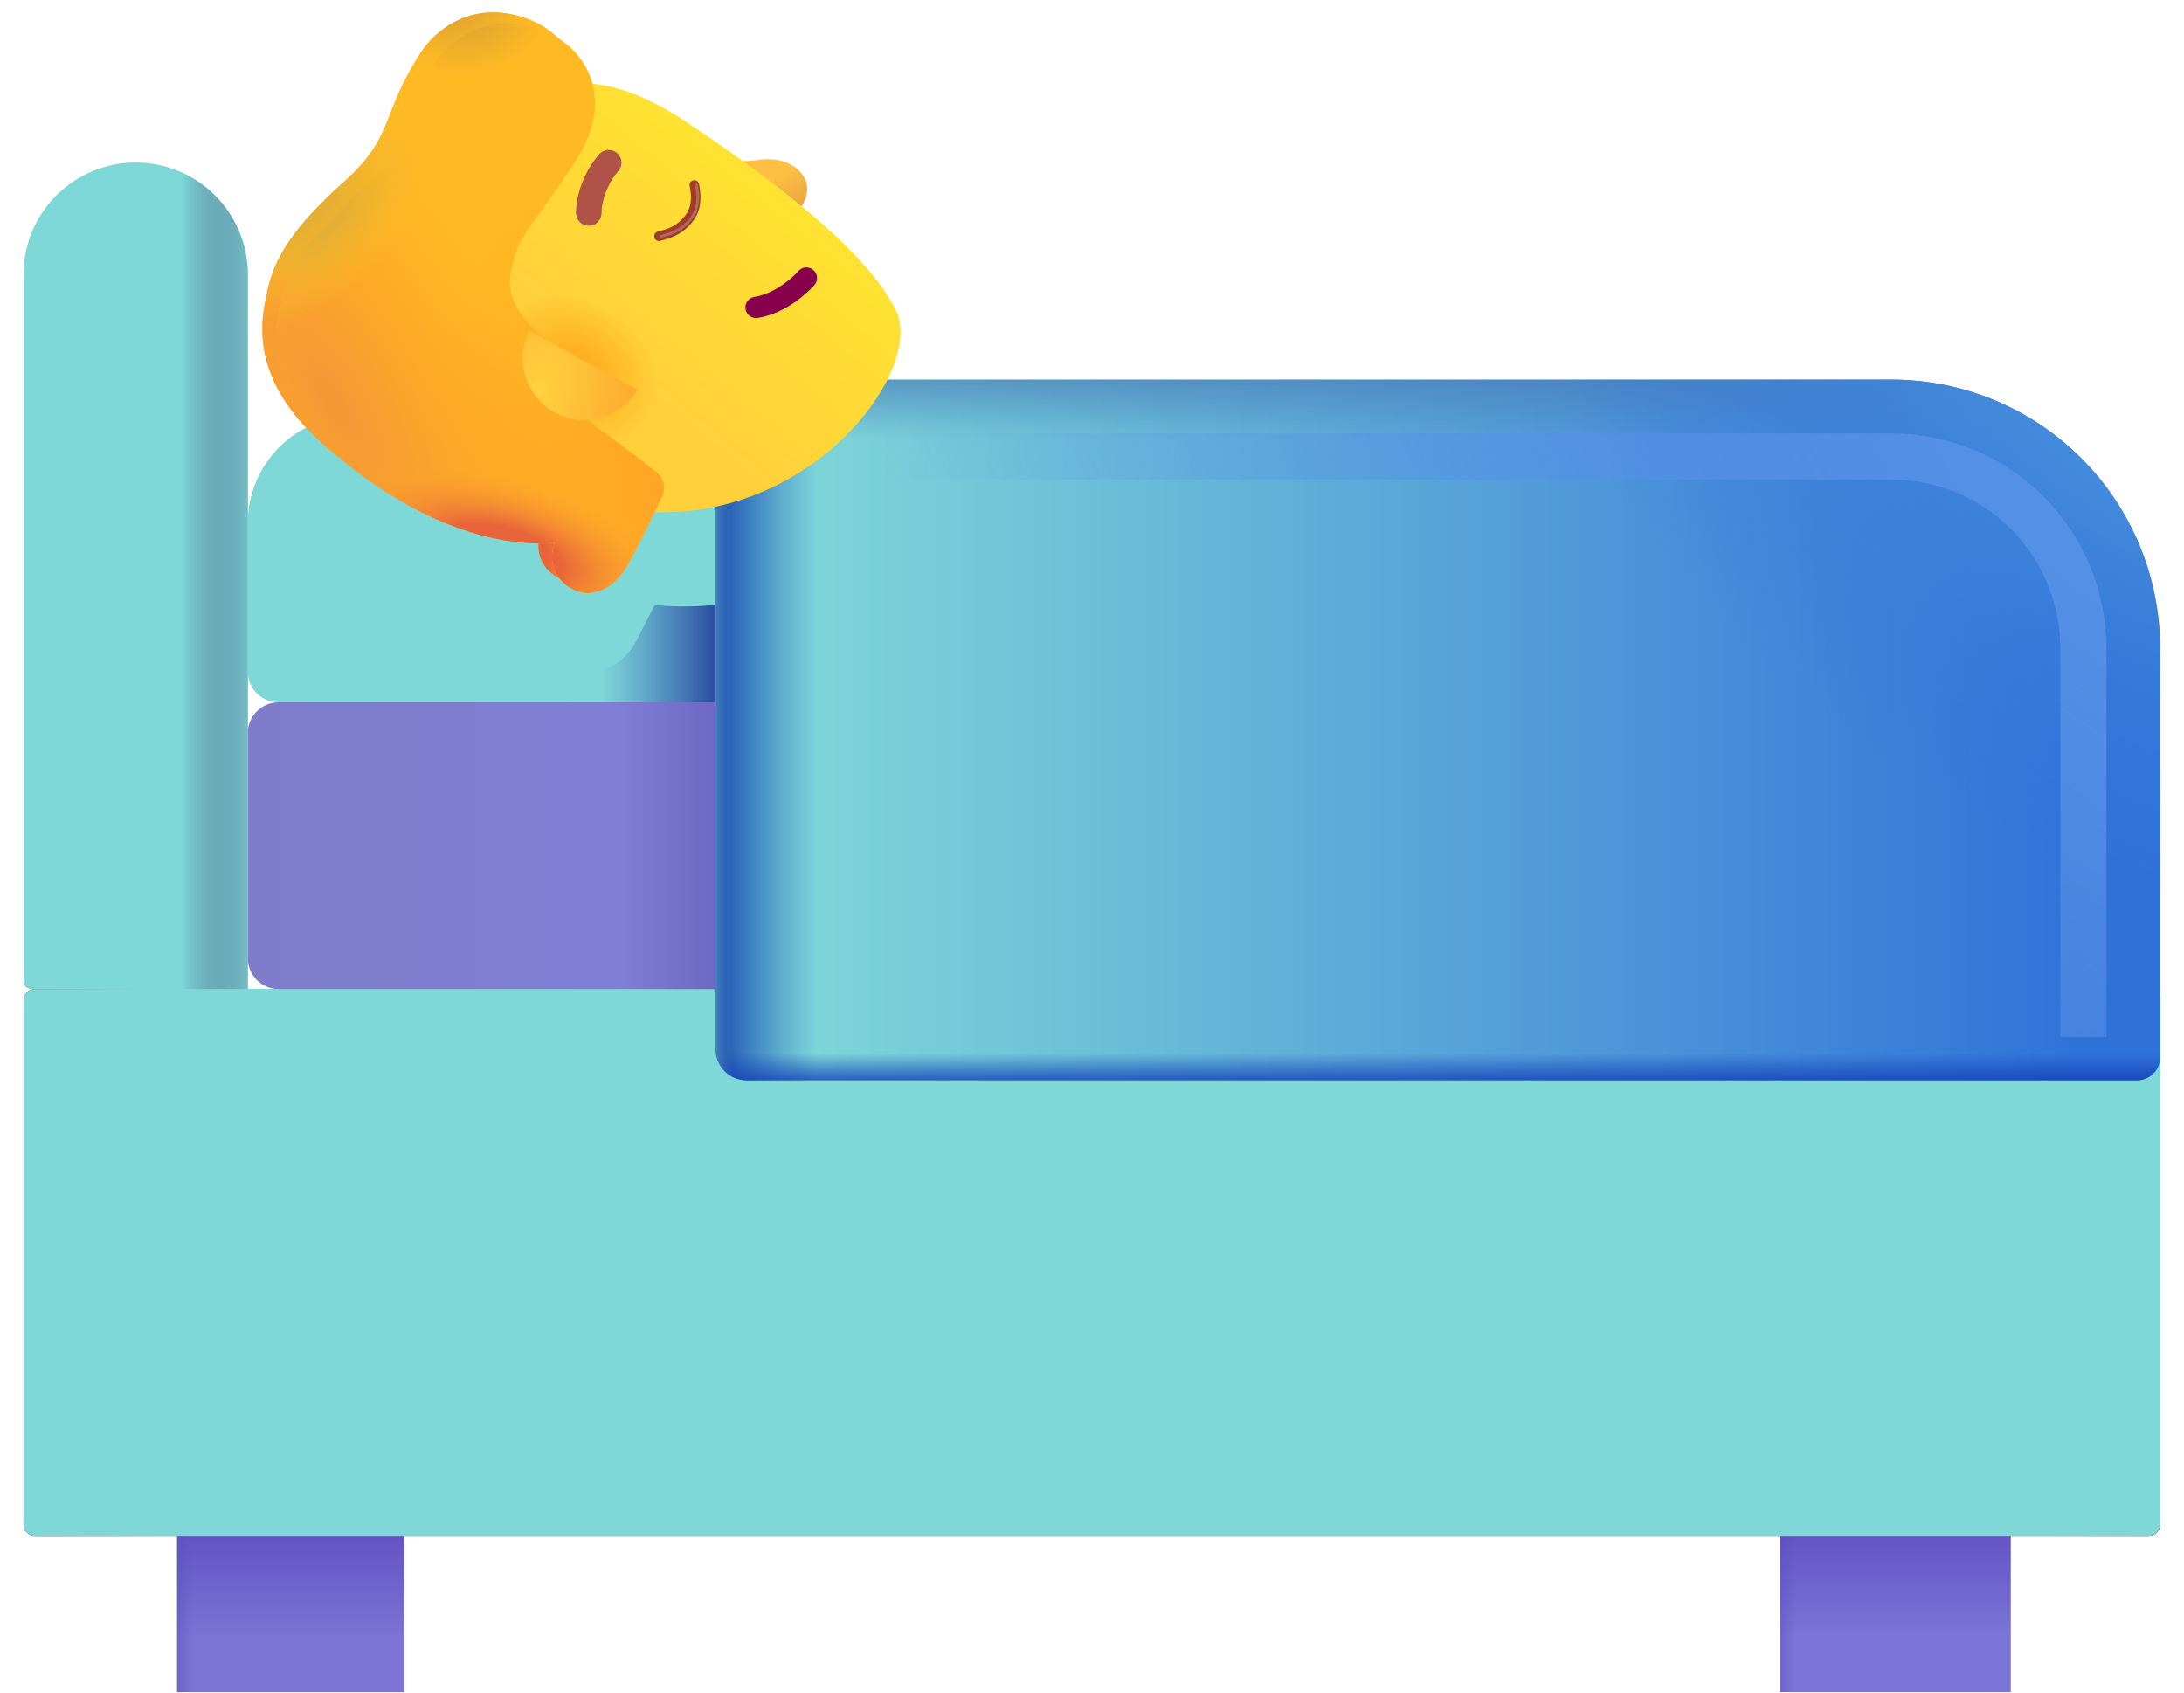 <svg width="80" height="62" viewBox="0 0 80 62" fill="none" xmlns="http://www.w3.org/2000/svg">
<g id="Group">
<path id="Vector" d="M6.485 53.634H14.81V61.984H6.487V53.631L6.485 53.634Z" fill="url(#paint0_linear_107_967)"/>
<path id="Vector_2" d="M6.485 53.634H14.81V61.984H6.487V53.631L6.485 53.634Z" fill="url(#paint1_linear_107_967)"/>
<path id="Vector_3" d="M65.196 53.634H73.656V61.984H65.196V53.634Z" fill="url(#paint2_linear_107_967)"/>
<path id="Vector_4" d="M65.196 53.634H73.656V61.984H65.196V53.634Z" fill="url(#paint3_linear_107_967)"/>
<path id="Vector_5" d="M0.86 36.652C0.86 36.54 0.904 36.433 0.983 36.353C1.062 36.274 1.17 36.23 1.281 36.23H78.704C78.816 36.23 78.923 36.274 79.002 36.353C79.081 36.433 79.126 36.54 79.126 36.652V55.839C79.126 55.951 79.081 56.058 79.002 56.137C78.923 56.216 78.816 56.261 78.704 56.261H1.284C1.172 56.261 1.065 56.216 0.986 56.137C0.907 56.058 0.862 55.951 0.862 55.839V36.652H0.86Z" fill="#7FD8D8"/>
<path id="Vector_6" d="M0.86 36.652C0.86 36.54 0.904 36.433 0.983 36.353C1.062 36.274 1.17 36.23 1.281 36.23H78.704C78.816 36.23 78.923 36.274 79.002 36.353C79.081 36.433 79.126 36.54 79.126 36.652V55.839C79.126 55.951 79.081 56.058 79.002 56.137C78.923 56.216 78.816 56.261 78.704 56.261H1.284C1.172 56.261 1.065 56.216 0.986 56.137C0.907 56.058 0.862 55.951 0.862 55.839V36.652H0.86Z" fill="url(#paint4_linear_107_967)"/>
<path id="Vector_7" d="M0.86 36.652C0.86 36.54 0.904 36.433 0.983 36.353C1.062 36.274 1.17 36.23 1.281 36.23H78.704C78.816 36.23 78.923 36.274 79.002 36.353C79.081 36.433 79.126 36.54 79.126 36.652V55.839C79.126 55.951 79.081 56.058 79.002 56.137C78.923 56.216 78.816 56.261 78.704 56.261H1.284C1.172 56.261 1.065 56.216 0.986 56.137C0.907 56.058 0.862 55.951 0.862 55.839V36.652H0.86Z" fill="url(#paint5_linear_107_967)"/>
<path id="Vector_8" d="M0.86 36.652C0.86 36.54 0.904 36.433 0.983 36.353C1.062 36.274 1.17 36.23 1.281 36.23H78.704C78.816 36.23 78.923 36.274 79.002 36.353C79.081 36.433 79.126 36.54 79.126 36.652V55.839C79.126 55.951 79.081 56.058 79.002 56.137C78.923 56.216 78.816 56.261 78.704 56.261H1.284C1.172 56.261 1.065 56.216 0.986 56.137C0.907 56.058 0.862 55.951 0.862 55.839V36.652H0.86Z" fill="url(#paint6_linear_107_967)"/>
<path id="Vector_9" d="M0.86 36.652C0.86 36.54 0.904 36.433 0.983 36.353C1.062 36.274 1.17 36.23 1.281 36.23H78.704C78.816 36.23 78.923 36.274 79.002 36.353C79.081 36.433 79.126 36.54 79.126 36.652V55.839C79.126 55.951 79.081 56.058 79.002 56.137C78.923 56.216 78.816 56.261 78.704 56.261H1.284C1.172 56.261 1.065 56.216 0.986 56.137C0.907 56.058 0.862 55.951 0.862 55.839V36.652H0.86Z" fill="#7FD8D8"/>
<g id="Group_2" filter="url(#filter0_i_107_967)">
<path id="Vector_10" d="M9.075 26.853C9.075 26.234 9.581 25.728 10.2 25.728H32.455V36.23H10.203C9.904 36.23 9.618 36.111 9.407 35.9C9.196 35.689 9.078 35.403 9.078 35.105L9.075 26.853Z" fill="url(#paint7_linear_107_967)"/>
<path id="Vector_11" d="M9.075 26.853C9.075 26.234 9.581 25.728 10.2 25.728H32.455V36.23H10.203C9.904 36.23 9.618 36.111 9.407 35.9C9.196 35.689 9.078 35.403 9.078 35.105L9.075 26.853Z" fill="url(#paint8_linear_107_967)"/>
</g>
<g id="Group_3" filter="url(#filter1_i_107_967)">
<path id="Vector_12" d="M9.075 19.164C9.075 18.119 9.49 17.118 10.228 16.38C10.967 15.641 11.968 15.226 13.012 15.226H32.455V25.728H10.203C9.904 25.728 9.618 25.61 9.407 25.399C9.196 25.188 9.078 24.902 9.078 24.603L9.075 19.164Z" fill="#7FD8D8"/>
<path id="Vector_13" d="M9.075 19.164C9.075 18.119 9.49 17.118 10.228 16.38C10.967 15.641 11.968 15.226 13.012 15.226H32.455V25.728H10.203C9.904 25.728 9.618 25.61 9.407 25.399C9.196 25.188 9.078 24.902 9.078 24.603L9.075 19.164Z" fill="url(#paint9_linear_107_967)"/>
</g>
<path id="Vector_14" d="M0.86 10.062C0.86 8.973 1.293 7.927 2.063 7.157C2.834 6.386 3.879 5.953 4.969 5.953C6.058 5.953 7.104 6.386 7.874 7.157C8.645 7.927 9.078 8.973 9.078 10.062V36.23H1.141C1.104 36.23 1.067 36.223 1.033 36.209C0.999 36.194 0.968 36.174 0.942 36.148C0.916 36.121 0.895 36.09 0.881 36.056C0.867 36.022 0.86 35.986 0.86 35.949V10.062Z" fill="#7FD8D8"/>
<path id="Vector_15" d="M0.86 10.062C0.86 8.973 1.293 7.927 2.063 7.157C2.834 6.386 3.879 5.953 4.969 5.953C6.058 5.953 7.104 6.386 7.874 7.157C8.645 7.927 9.078 8.973 9.078 10.062V36.23H1.141C1.104 36.23 1.067 36.223 1.033 36.209C0.999 36.194 0.968 36.174 0.942 36.148C0.916 36.121 0.895 36.09 0.881 36.056C0.867 36.022 0.86 35.986 0.86 35.949V10.062Z" fill="url(#paint10_linear_107_967)"/>
<g id="Group_4" filter="url(#filter2_f_107_967)">
<path id="Vector_16" d="M28.149 17.774H68.784C70.001 17.771 71.206 18.007 72.331 18.47C73.456 18.932 74.478 19.611 75.341 20.469C76.203 21.327 76.888 22.346 77.357 23.468C77.825 24.591 78.068 25.794 78.071 27.011V41.065C78.071 41.169 78.05 41.272 78.01 41.368C77.97 41.464 77.911 41.551 77.837 41.625C77.763 41.698 77.675 41.756 77.579 41.796C77.483 41.835 77.379 41.855 77.275 41.855H28.149C28.011 41.855 27.873 41.828 27.744 41.776C27.616 41.723 27.499 41.645 27.401 41.547C27.302 41.449 27.224 41.333 27.171 41.205C27.117 41.077 27.09 40.939 27.089 40.8L28.149 17.774Z" fill="#7FD8D8"/>
</g>
<g id="Group_5" filter="url(#filter3_f_107_967)">
<path id="Vector_17" d="M16.705 6.547C17.147 5.875 18.199 4.972 19.737 5.256C20.997 5.492 22.012 6.403 22.128 7.661C22.78 7.68 23.933 7.936 25.444 8.946C25.916 9.264 26.462 9.635 27.036 10.043C27.371 10.122 27.719 10.135 28.059 10.082C28.819 9.941 29.426 10.183 29.699 10.667C29.916 11.05 29.764 11.519 29.429 11.862C30.796 12.999 30.236 16.174 30.788 17.291C31.8 19.349 29.62 22.643 23.976 22.167C23.79 22.539 23.576 22.963 23.32 23.45C22.893 24.266 22.198 24.651 21.619 24.479C20.941 24.274 20.533 23.63 20.738 22.949L20.778 22.814C19.788 22.918 17.304 22.809 14.177 20.488C10.779 17.971 13.946 16.416 14.177 15.341L15.668 14.675C15.904 13.586 12.312 12.543 14.115 10.929C15.113 10.034 15.361 9.396 15.67 8.606C15.887 8.043 16.137 7.407 16.705 6.547Z" fill="#7FD8D8"/>
</g>
<path id="Vector_18" d="M26.217 13.907H69.282C71.893 13.907 74.397 14.944 76.243 16.79C78.089 18.637 79.126 21.14 79.126 23.751V38.727C79.126 38.951 79.037 39.166 78.879 39.324C78.72 39.482 78.506 39.571 78.282 39.571H27.342C27.044 39.571 26.758 39.453 26.547 39.242C26.336 39.031 26.217 38.745 26.217 38.446V13.907Z" fill="url(#paint11_linear_107_967)"/>
<path id="Vector_19" d="M26.217 13.907H69.282C71.893 13.907 74.397 14.944 76.243 16.79C78.089 18.637 79.126 21.14 79.126 23.751V38.727C79.126 38.951 79.037 39.166 78.879 39.324C78.72 39.482 78.506 39.571 78.282 39.571H27.342C27.044 39.571 26.758 39.453 26.547 39.242C26.336 39.031 26.217 38.745 26.217 38.446V13.907Z" fill="url(#paint12_linear_107_967)"/>
<path id="Vector_20" d="M26.217 13.907H69.282C71.893 13.907 74.397 14.944 76.243 16.79C78.089 18.637 79.126 21.14 79.126 23.751V38.727C79.126 38.951 79.037 39.166 78.879 39.324C78.72 39.482 78.506 39.571 78.282 39.571H27.342C27.044 39.571 26.758 39.453 26.547 39.242C26.336 39.031 26.217 38.745 26.217 38.446V13.907Z" fill="url(#paint13_linear_107_967)"/>
<path id="Vector_21" d="M26.217 13.907H69.282C71.893 13.907 74.397 14.944 76.243 16.79C78.089 18.637 79.126 21.14 79.126 23.751V38.727C79.126 38.951 79.037 39.166 78.879 39.324C78.72 39.482 78.506 39.571 78.282 39.571H27.342C27.044 39.571 26.758 39.453 26.547 39.242C26.336 39.031 26.217 38.745 26.217 38.446V13.907Z" fill="url(#paint14_linear_107_967)"/>
<path id="Vector_22" d="M26.217 13.907H69.282C71.893 13.907 74.397 14.944 76.243 16.79C78.089 18.637 79.126 21.14 79.126 23.751V38.727C79.126 38.951 79.037 39.166 78.879 39.324C78.72 39.482 78.506 39.571 78.282 39.571H27.342C27.044 39.571 26.758 39.453 26.547 39.242C26.336 39.031 26.217 38.745 26.217 38.446V13.907Z" fill="url(#paint15_linear_107_967)"/>
<path id="Vector_23" d="M26.217 13.907H69.282C71.893 13.907 74.397 14.944 76.243 16.79C78.089 18.637 79.126 21.14 79.126 23.751V38.727C79.126 38.951 79.037 39.166 78.879 39.324C78.72 39.482 78.506 39.571 78.282 39.571H27.342C27.044 39.571 26.758 39.453 26.547 39.242C26.336 39.031 26.217 38.745 26.217 38.446V13.907Z" fill="url(#paint16_radial_107_967)"/>
<g id="Group_6" filter="url(#filter4_f_107_967)">
<path id="Vector_24" d="M28.678 17.564H69.282V15.876H28.678V17.564ZM75.469 23.751V37.988H77.157V23.751H75.469ZM69.282 17.564C70.923 17.564 72.497 18.215 73.657 19.376C74.818 20.536 75.469 22.11 75.469 23.751H77.157C77.157 22.717 76.953 21.693 76.558 20.737C76.162 19.782 75.582 18.914 74.85 18.183C74.119 17.451 73.251 16.871 72.296 16.475C71.34 16.08 70.316 15.876 69.282 15.876V17.564Z" fill="url(#paint17_radial_107_967)"/>
</g>
<path id="Vector_25" d="M27.688 5.872C27.139 5.95 26.579 5.881 26.065 5.672L25.733 6.122L28.546 8.206C29.288 7.925 29.803 7.115 29.46 6.507C29.165 5.984 28.509 5.726 27.688 5.875V5.872Z" fill="url(#paint18_radial_107_967)"/>
<g id="Group_7" filter="url(#filter5_i_107_967)">
<path id="Vector_26" d="M24.861 4.648C22.786 3.259 21.337 3.191 20.828 3.287L13.896 12.636L21.695 18.66C28.613 20.427 33.752 13.969 32.565 11.556C31.378 9.146 27.266 6.257 24.861 4.648Z" fill="url(#paint19_linear_107_967)"/>
<path id="Vector_27" d="M24.861 4.648C22.786 3.259 21.337 3.191 20.828 3.287L13.896 12.636L21.695 18.66C28.613 20.427 33.752 13.969 32.565 11.556C31.378 9.146 27.266 6.257 24.861 4.648Z" fill="url(#paint20_radial_107_967)"/>
</g>
<g id="Group_8" filter="url(#filter6_i_107_967)">
<path id="Vector_28" d="M18.694 0.66C17.034 0.351 15.901 1.33 15.423 2.055C13.944 4.294 14.467 5.138 12.624 6.789C10.675 8.532 10.045 9.638 9.792 10.813L9.787 10.836C9.536 11.998 9.019 14.396 12.689 17.116C16.07 19.625 18.75 19.74 19.822 19.631L19.779 19.774C19.557 20.511 19.996 21.208 20.73 21.428C21.357 21.613 22.108 21.197 22.569 20.317C22.977 19.539 23.369 18.754 23.745 17.96C23.821 17.798 23.839 17.615 23.795 17.442C23.752 17.269 23.649 17.116 23.506 17.009L20.722 14.945C20.306 14.628 19.978 14.21 19.768 13.732C19.559 13.253 19.475 12.729 19.523 12.208C18.342 11.269 18.061 10.484 18.218 9.66C18.477 8.296 18.95 8.161 20.581 5.652C22.229 3.127 20.772 1.048 18.697 0.66H18.694Z" fill="#FFBA23"/>
<path id="Vector_29" d="M18.694 0.66C17.034 0.351 15.901 1.33 15.423 2.055C13.944 4.294 14.467 5.138 12.624 6.789C10.675 8.532 10.045 9.638 9.792 10.813L9.787 10.836C9.536 11.998 9.019 14.396 12.689 17.116C16.07 19.625 18.75 19.74 19.822 19.631L19.779 19.774C19.557 20.511 19.996 21.208 20.73 21.428C21.357 21.613 22.108 21.197 22.569 20.317C22.977 19.539 23.369 18.754 23.745 17.96C23.821 17.798 23.839 17.615 23.795 17.442C23.752 17.269 23.649 17.116 23.506 17.009L20.722 14.945C20.306 14.628 19.978 14.21 19.768 13.732C19.559 13.253 19.475 12.729 19.523 12.208C18.342 11.269 18.061 10.484 18.218 9.66C18.477 8.296 18.95 8.161 20.581 5.652C22.229 3.127 20.772 1.048 18.697 0.66H18.694Z" fill="url(#paint21_radial_107_967)"/>
<path id="Vector_30" d="M18.694 0.66C17.034 0.351 15.901 1.33 15.423 2.055C13.944 4.294 14.467 5.138 12.624 6.789C10.675 8.532 10.045 9.638 9.792 10.813L9.787 10.836C9.536 11.998 9.019 14.396 12.689 17.116C16.07 19.625 18.75 19.74 19.822 19.631L19.779 19.774C19.557 20.511 19.996 21.208 20.73 21.428C21.357 21.613 22.108 21.197 22.569 20.317C22.977 19.539 23.369 18.754 23.745 17.96C23.821 17.798 23.839 17.615 23.795 17.442C23.752 17.269 23.649 17.116 23.506 17.009L20.722 14.945C20.306 14.628 19.978 14.21 19.768 13.732C19.559 13.253 19.475 12.729 19.523 12.208C18.342 11.269 18.061 10.484 18.218 9.66C18.477 8.296 18.95 8.161 20.581 5.652C22.229 3.127 20.772 1.048 18.697 0.66H18.694Z" fill="url(#paint22_radial_107_967)"/>
<path id="Vector_31" d="M18.694 0.66C17.034 0.351 15.901 1.33 15.423 2.055C13.944 4.294 14.467 5.138 12.624 6.789C10.675 8.532 10.045 9.638 9.792 10.813L9.787 10.836C9.536 11.998 9.019 14.396 12.689 17.116C16.07 19.625 18.75 19.74 19.822 19.631L19.779 19.774C19.557 20.511 19.996 21.208 20.73 21.428C21.357 21.613 22.108 21.197 22.569 20.317C22.977 19.539 23.369 18.754 23.745 17.96C23.821 17.798 23.839 17.615 23.795 17.442C23.752 17.269 23.649 17.116 23.506 17.009L20.722 14.945C20.306 14.628 19.978 14.21 19.768 13.732C19.559 13.253 19.475 12.729 19.523 12.208C18.342 11.269 18.061 10.484 18.218 9.66C18.477 8.296 18.95 8.161 20.581 5.652C22.229 3.127 20.772 1.048 18.697 0.66H18.694Z" fill="url(#paint23_radial_107_967)"/>
<path id="Vector_32" d="M18.694 0.66C17.034 0.351 15.901 1.33 15.423 2.055C13.944 4.294 14.467 5.138 12.624 6.789C10.675 8.532 10.045 9.638 9.792 10.813L9.787 10.836C9.536 11.998 9.019 14.396 12.689 17.116C16.07 19.625 18.75 19.74 19.822 19.631L19.779 19.774C19.557 20.511 19.996 21.208 20.73 21.428C21.357 21.613 22.108 21.197 22.569 20.317C22.977 19.539 23.369 18.754 23.745 17.96C23.821 17.798 23.839 17.615 23.795 17.442C23.752 17.269 23.649 17.116 23.506 17.009L20.722 14.945C20.306 14.628 19.978 14.21 19.768 13.732C19.559 13.253 19.475 12.729 19.523 12.208C18.342 11.269 18.061 10.484 18.218 9.66C18.477 8.296 18.95 8.161 20.581 5.652C22.229 3.127 20.772 1.048 18.697 0.66H18.694Z" fill="url(#paint24_radial_107_967)"/>
<path id="Vector_33" d="M18.694 0.66C17.034 0.351 15.901 1.33 15.423 2.055C13.944 4.294 14.467 5.138 12.624 6.789C10.675 8.532 10.045 9.638 9.792 10.813L9.787 10.836C9.536 11.998 9.019 14.396 12.689 17.116C16.07 19.625 18.75 19.74 19.822 19.631L19.779 19.774C19.557 20.511 19.996 21.208 20.73 21.428C21.357 21.613 22.108 21.197 22.569 20.317C22.977 19.539 23.369 18.754 23.745 17.96C23.821 17.798 23.839 17.615 23.795 17.442C23.752 17.269 23.649 17.116 23.506 17.009L20.722 14.945C20.306 14.628 19.978 14.21 19.768 13.732C19.559 13.253 19.475 12.729 19.523 12.208C18.342 11.269 18.061 10.484 18.218 9.66C18.477 8.296 18.95 8.161 20.581 5.652C22.229 3.127 20.772 1.048 18.697 0.66H18.694Z" fill="url(#paint25_radial_107_967)"/>
</g>
<g id="Group_9" filter="url(#filter7_i_107_967)">
<path id="Vector_34" d="M18.694 0.66C17.034 0.351 15.901 1.33 15.423 2.055C13.944 4.294 14.467 5.138 12.624 6.789C10.675 8.532 10.045 9.638 9.792 10.813L9.787 10.836C9.536 11.998 9.019 14.396 12.689 17.116C16.07 19.625 18.75 19.74 19.822 19.631L19.779 19.774C19.557 20.511 19.996 21.208 20.73 21.428C21.357 21.613 22.108 21.197 22.569 20.317C22.977 19.539 23.369 18.754 23.745 17.96C23.821 17.798 23.839 17.615 23.795 17.442C23.752 17.269 23.649 17.116 23.506 17.009L20.722 14.945C20.306 14.628 19.978 14.21 19.768 13.732C19.559 13.253 19.475 12.729 19.523 12.208C18.342 11.269 18.061 10.484 18.218 9.66C18.477 8.296 18.95 8.161 20.581 5.652C22.229 3.127 20.772 1.048 18.697 0.66H18.694Z" fill="#FFBA23"/>
<path id="Vector_35" d="M18.694 0.66C17.034 0.351 15.901 1.33 15.423 2.055C13.944 4.294 14.467 5.138 12.624 6.789C10.675 8.532 10.045 9.638 9.792 10.813L9.787 10.836C9.536 11.998 9.019 14.396 12.689 17.116C16.07 19.625 18.75 19.74 19.822 19.631L19.779 19.774C19.557 20.511 19.996 21.208 20.73 21.428C21.357 21.613 22.108 21.197 22.569 20.317C22.977 19.539 23.369 18.754 23.745 17.96C23.821 17.798 23.839 17.615 23.795 17.442C23.752 17.269 23.649 17.116 23.506 17.009L20.722 14.945C20.306 14.628 19.978 14.21 19.768 13.732C19.559 13.253 19.475 12.729 19.523 12.208C18.342 11.269 18.061 10.484 18.218 9.66C18.477 8.296 18.95 8.161 20.581 5.652C22.229 3.127 20.772 1.048 18.697 0.66H18.694Z" fill="url(#paint26_radial_107_967)"/>
<path id="Vector_36" d="M18.694 0.66C17.034 0.351 15.901 1.33 15.423 2.055C13.944 4.294 14.467 5.138 12.624 6.789C10.675 8.532 10.045 9.638 9.792 10.813L9.787 10.836C9.536 11.998 9.019 14.396 12.689 17.116C16.07 19.625 18.75 19.74 19.822 19.631L19.779 19.774C19.557 20.511 19.996 21.208 20.73 21.428C21.357 21.613 22.108 21.197 22.569 20.317C22.977 19.539 23.369 18.754 23.745 17.96C23.821 17.798 23.839 17.615 23.795 17.442C23.752 17.269 23.649 17.116 23.506 17.009L20.722 14.945C20.306 14.628 19.978 14.21 19.768 13.732C19.559 13.253 19.475 12.729 19.523 12.208C18.342 11.269 18.061 10.484 18.218 9.66C18.477 8.296 18.95 8.161 20.581 5.652C22.229 3.127 20.772 1.048 18.697 0.66H18.694Z" fill="url(#paint27_radial_107_967)"/>
<path id="Vector_37" d="M18.694 0.66C17.034 0.351 15.901 1.33 15.423 2.055C13.944 4.294 14.467 5.138 12.624 6.789C10.675 8.532 10.045 9.638 9.792 10.813L9.787 10.836C9.536 11.998 9.019 14.396 12.689 17.116C16.07 19.625 18.75 19.74 19.822 19.631L19.779 19.774C19.557 20.511 19.996 21.208 20.73 21.428C21.357 21.613 22.108 21.197 22.569 20.317C22.977 19.539 23.369 18.754 23.745 17.96C23.821 17.798 23.839 17.615 23.795 17.442C23.752 17.269 23.649 17.116 23.506 17.009L20.722 14.945C20.306 14.628 19.978 14.21 19.768 13.732C19.559 13.253 19.475 12.729 19.523 12.208C18.342 11.269 18.061 10.484 18.218 9.66C18.477 8.296 18.95 8.161 20.581 5.652C22.229 3.127 20.772 1.048 18.697 0.66H18.694Z" fill="url(#paint28_radial_107_967)"/>
<path id="Vector_38" d="M18.694 0.66C17.034 0.351 15.901 1.33 15.423 2.055C13.944 4.294 14.467 5.138 12.624 6.789C10.675 8.532 10.045 9.638 9.792 10.813L9.787 10.836C9.536 11.998 9.019 14.396 12.689 17.116C16.07 19.625 18.75 19.74 19.822 19.631L19.779 19.774C19.557 20.511 19.996 21.208 20.73 21.428C21.357 21.613 22.108 21.197 22.569 20.317C22.977 19.539 23.369 18.754 23.745 17.96C23.821 17.798 23.839 17.615 23.795 17.442C23.752 17.269 23.649 17.116 23.506 17.009L20.722 14.945C20.306 14.628 19.978 14.21 19.768 13.732C19.559 13.253 19.475 12.729 19.523 12.208C18.342 11.269 18.061 10.484 18.218 9.66C18.477 8.296 18.95 8.161 20.581 5.652C22.229 3.127 20.772 1.048 18.697 0.66H18.694Z" fill="url(#paint29_radial_107_967)"/>
<path id="Vector_39" d="M18.694 0.66C17.034 0.351 15.901 1.33 15.423 2.055C13.944 4.294 14.467 5.138 12.624 6.789C10.675 8.532 10.045 9.638 9.792 10.813L9.787 10.836C9.536 11.998 9.019 14.396 12.689 17.116C16.07 19.625 18.75 19.74 19.822 19.631L19.779 19.774C19.557 20.511 19.996 21.208 20.73 21.428C21.357 21.613 22.108 21.197 22.569 20.317C22.977 19.539 23.369 18.754 23.745 17.96C23.821 17.798 23.839 17.615 23.795 17.442C23.752 17.269 23.649 17.116 23.506 17.009L20.722 14.945C20.306 14.628 19.978 14.21 19.768 13.732C19.559 13.253 19.475 12.729 19.523 12.208C18.342 11.269 18.061 10.484 18.218 9.66C18.477 8.296 18.95 8.161 20.581 5.652C22.229 3.127 20.772 1.048 18.697 0.66H18.694Z" fill="url(#paint30_radial_107_967)"/>
</g>
<path id="Vector_40" d="M23.354 14.284L19.383 12.116C19.122 12.64 19.075 13.245 19.251 13.803C19.427 14.361 19.812 14.829 20.326 15.11C20.839 15.39 21.442 15.461 22.006 15.307C22.571 15.153 23.054 14.787 23.354 14.284Z" fill="url(#paint31_radial_107_967)"/>
<path id="Vector_41" fill-rule="evenodd" clip-rule="evenodd" d="M27.308 11.323C27.316 11.373 27.334 11.422 27.361 11.466C27.388 11.509 27.423 11.547 27.464 11.578C27.506 11.608 27.553 11.629 27.603 11.641C27.653 11.653 27.705 11.654 27.756 11.646C28.782 11.483 29.57 10.729 29.8 10.476C29.841 10.44 29.873 10.395 29.895 10.345C29.918 10.296 29.929 10.242 29.929 10.187C29.93 10.133 29.918 10.079 29.897 10.029C29.875 9.979 29.843 9.934 29.803 9.897C29.762 9.861 29.715 9.833 29.663 9.815C29.612 9.798 29.557 9.791 29.503 9.796C29.449 9.801 29.396 9.817 29.348 9.844C29.301 9.87 29.259 9.907 29.226 9.95C29.03 10.169 28.391 10.754 27.632 10.875C27.53 10.892 27.438 10.948 27.378 11.032C27.317 11.116 27.292 11.22 27.308 11.323Z" fill="#87014D"/>
<g id="Group_10" filter="url(#filter8_i_107_967)">
<path id="Vector_42" fill-rule="evenodd" clip-rule="evenodd" d="M22.37 6.758C22.464 6.55 22.587 6.357 22.735 6.184C22.778 6.14 22.811 6.087 22.833 6.03C22.856 5.973 22.866 5.912 22.865 5.851C22.864 5.789 22.851 5.729 22.826 5.672C22.801 5.616 22.766 5.566 22.721 5.523C22.677 5.481 22.625 5.447 22.567 5.425C22.51 5.403 22.449 5.392 22.388 5.393C22.326 5.394 22.266 5.408 22.21 5.433C22.154 5.457 22.103 5.493 22.06 5.537C21.842 5.783 21.662 6.059 21.526 6.358C21.352 6.724 21.203 7.194 21.2 7.703C21.2 7.827 21.249 7.946 21.337 8.034C21.425 8.122 21.544 8.171 21.668 8.171C21.792 8.171 21.911 8.122 21.999 8.034C22.087 7.946 22.136 7.827 22.136 7.703C22.136 7.374 22.238 7.042 22.37 6.758Z" fill="#AF5247"/>
</g>
<g id="Group_11" filter="url(#filter9_i_107_967)">
<path id="Vector_43" d="M24.037 8.755C24.302 8.673 24.76 8.606 25.16 8.074C25.452 7.68 25.396 7.191 25.334 6.876" stroke="#A03C29" stroke-width="0.35" stroke-linecap="round"/>
</g>
<g id="Group_12" filter="url(#filter10_f_107_967)">
<path id="Vector_44" d="M24.215 8.656C24.476 8.577 24.937 8.507 25.334 7.976C25.629 7.585 25.573 7.095 25.511 6.78" stroke="#B2685E" stroke-width="0.1" stroke-linecap="round"/>
</g>
</g>
<defs>
<filter id="filter0_i_107_967" x="9.075" y="25.728" width="23.38" height="10.502" filterUnits="userSpaceOnUse" color-interpolation-filters="sRGB">
<feFlood flood-opacity="0" result="BackgroundImageFix"/>
<feBlend mode="normal" in="SourceGraphic" in2="BackgroundImageFix" result="shape"/>
<feColorMatrix in="SourceAlpha" type="matrix" values="0 0 0 0 0 0 0 0 0 0 0 0 0 0 0 0 0 0 127 0" result="hardAlpha"/>
<feOffset/>
<feGaussianBlur stdDeviation="0.375"/>
<feComposite in2="hardAlpha" operator="arithmetic" k2="-1" k3="1"/>
<feColorMatrix type="matrix" values="0 0 0 0 0.369 0 0 0 0 0.376 0 0 0 0 0.663 0 0 0 1 0"/>
<feBlend mode="normal" in2="shape" result="effect1_innerShadow_107_967"/>
</filter>
<filter id="filter1_i_107_967" x="9.075" y="15.226" width="23.38" height="10.502" filterUnits="userSpaceOnUse" color-interpolation-filters="sRGB">
<feFlood flood-opacity="0" result="BackgroundImageFix"/>
<feBlend mode="normal" in="SourceGraphic" in2="BackgroundImageFix" result="shape"/>
<feColorMatrix in="SourceAlpha" type="matrix" values="0 0 0 0 0 0 0 0 0 0 0 0 0 0 0 0 0 0 127 0" result="hardAlpha"/>
<feOffset/>
<feGaussianBlur stdDeviation="0.25"/>
<feComposite in2="hardAlpha" operator="arithmetic" k2="-1" k3="1"/>
<feColorMatrix type="matrix" values="0 0 0 0 0.149 0 0 0 0 0.267 0 0 0 0 0.643 0 0 0 1 0"/>
<feBlend mode="normal" in2="shape" result="effect1_innerShadow_107_967"/>
</filter>
<filter id="filter2_f_107_967" x="26.589" y="17.274" width="51.982" height="25.081" filterUnits="userSpaceOnUse" color-interpolation-filters="sRGB">
<feFlood flood-opacity="0" result="BackgroundImageFix"/>
<feBlend mode="normal" in="SourceGraphic" in2="BackgroundImageFix" result="shape"/>
<feGaussianBlur stdDeviation="0.25" result="effect1_foregroundBlur_107_967"/>
</filter>
<filter id="filter3_f_107_967" x="11.614" y="4.202" width="20.413" height="21.317" filterUnits="userSpaceOnUse" color-interpolation-filters="sRGB">
<feFlood flood-opacity="0" result="BackgroundImageFix"/>
<feBlend mode="normal" in="SourceGraphic" in2="BackgroundImageFix" result="shape"/>
<feGaussianBlur stdDeviation="0.5" result="effect1_foregroundBlur_107_967"/>
</filter>
<filter id="filter4_f_107_967" x="27.928" y="15.126" width="49.979" height="23.612" filterUnits="userSpaceOnUse" color-interpolation-filters="sRGB">
<feFlood flood-opacity="0" result="BackgroundImageFix"/>
<feBlend mode="normal" in="SourceGraphic" in2="BackgroundImageFix" result="shape"/>
<feGaussianBlur stdDeviation="0.375" result="effect1_foregroundBlur_107_967"/>
</filter>
<filter id="filter5_i_107_967" x="13.896" y="3.058" width="19.09" height="15.904" filterUnits="userSpaceOnUse" color-interpolation-filters="sRGB">
<feFlood flood-opacity="0" result="BackgroundImageFix"/>
<feBlend mode="normal" in="SourceGraphic" in2="BackgroundImageFix" result="shape"/>
<feColorMatrix in="SourceAlpha" type="matrix" values="0 0 0 0 0 0 0 0 0 0 0 0 0 0 0 0 0 0 127 0" result="hardAlpha"/>
<feOffset dx="0.25" dy="-0.2"/>
<feGaussianBlur stdDeviation="0.5"/>
<feComposite in2="hardAlpha" operator="arithmetic" k2="-1" k3="1"/>
<feColorMatrix type="matrix" values="0 0 0 0 0.949 0 0 0 0 0.533 0 0 0 0 0.216 0 0 0 1 0"/>
<feBlend mode="normal" in2="shape" result="effect1_innerShadow_107_967"/>
</filter>
<filter id="filter6_i_107_967" x="9.609" y="0.452" width="14.209" height="21.02" filterUnits="userSpaceOnUse" color-interpolation-filters="sRGB">
<feFlood flood-opacity="0" result="BackgroundImageFix"/>
<feBlend mode="normal" in="SourceGraphic" in2="BackgroundImageFix" result="shape"/>
<feColorMatrix in="SourceAlpha" type="matrix" values="0 0 0 0 0 0 0 0 0 0 0 0 0 0 0 0 0 0 127 0" result="hardAlpha"/>
<feOffset dy="-0.15"/>
<feGaussianBlur stdDeviation="0.15"/>
<feComposite in2="hardAlpha" operator="arithmetic" k2="-1" k3="1"/>
<feColorMatrix type="matrix" values="0 0 0 0 1 0 0 0 0 0.608 0 0 0 0 0.118 0 0 0 1 0"/>
<feBlend mode="normal" in2="shape" result="effect1_innerShadow_107_967"/>
</filter>
<filter id="filter7_i_107_967" x="9.609" y="0.602" width="14.709" height="21.12" filterUnits="userSpaceOnUse" color-interpolation-filters="sRGB">
<feFlood flood-opacity="0" result="BackgroundImageFix"/>
<feBlend mode="normal" in="SourceGraphic" in2="BackgroundImageFix" result="shape"/>
<feColorMatrix in="SourceAlpha" type="matrix" values="0 0 0 0 0 0 0 0 0 0 0 0 0 0 0 0 0 0 127 0" result="hardAlpha"/>
<feOffset dx="0.5" dy="0.25"/>
<feGaussianBlur stdDeviation="0.5"/>
<feComposite in2="hardAlpha" operator="arithmetic" k2="-1" k3="1"/>
<feColorMatrix type="matrix" values="0 0 0 0 0.702 0 0 0 0 0.525 0 0 0 0 0.184 0 0 0 1 0"/>
<feBlend mode="normal" in2="shape" result="effect1_innerShadow_107_967"/>
</filter>
<filter id="filter8_i_107_967" x="21.1" y="5.393" width="1.766" height="2.878" filterUnits="userSpaceOnUse" color-interpolation-filters="sRGB">
<feFlood flood-opacity="0" result="BackgroundImageFix"/>
<feBlend mode="normal" in="SourceGraphic" in2="BackgroundImageFix" result="shape"/>
<feColorMatrix in="SourceAlpha" type="matrix" values="0 0 0 0 0 0 0 0 0 0 0 0 0 0 0 0 0 0 127 0" result="hardAlpha"/>
<feOffset dx="-0.1" dy="0.1"/>
<feGaussianBlur stdDeviation="0.1"/>
<feComposite in2="hardAlpha" operator="arithmetic" k2="-1" k3="1"/>
<feColorMatrix type="matrix" values="0 0 0 0 0.682 0 0 0 0 0.22 0 0 0 0 0.133 0 0 0 1 0"/>
<feBlend mode="normal" in2="shape" result="effect1_innerShadow_107_967"/>
</filter>
<filter id="filter9_i_107_967" x="23.862" y="6.601" width="1.796" height="2.329" filterUnits="userSpaceOnUse" color-interpolation-filters="sRGB">
<feFlood flood-opacity="0" result="BackgroundImageFix"/>
<feBlend mode="normal" in="SourceGraphic" in2="BackgroundImageFix" result="shape"/>
<feColorMatrix in="SourceAlpha" type="matrix" values="0 0 0 0 0 0 0 0 0 0 0 0 0 0 0 0 0 0 127 0" result="hardAlpha"/>
<feOffset dx="0.1" dy="-0.1"/>
<feGaussianBlur stdDeviation="0.15"/>
<feComposite in2="hardAlpha" operator="arithmetic" k2="-1" k3="1"/>
<feColorMatrix type="matrix" values="0 0 0 0 0.651 0 0 0 0 0.173 0 0 0 0 0.176 0 0 0 1 0"/>
<feBlend mode="normal" in2="shape" result="effect1_innerShadow_107_967"/>
</filter>
<filter id="filter10_f_107_967" x="24.065" y="6.63" width="1.646" height="2.176" filterUnits="userSpaceOnUse" color-interpolation-filters="sRGB">
<feFlood flood-opacity="0" result="BackgroundImageFix"/>
<feBlend mode="normal" in="SourceGraphic" in2="BackgroundImageFix" result="shape"/>
<feGaussianBlur stdDeviation="0.05" result="effect1_foregroundBlur_107_967"/>
</filter>
<linearGradient id="paint0_linear_107_967" x1="10.647" y1="55.214" x2="10.647" y2="59.962" gradientUnits="userSpaceOnUse">
<stop stop-color="#5E4AC0"/>
<stop offset="1" stop-color="#7B74D4"/>
</linearGradient>
<linearGradient id="paint1_linear_107_967" x1="5.759" y1="60.994" x2="7.056" y2="60.994" gradientUnits="userSpaceOnUse">
<stop stop-color="#5A4EB7"/>
<stop offset="1" stop-color="#5A4EB7" stop-opacity="0"/>
</linearGradient>
<linearGradient id="paint2_linear_107_967" x1="69.426" y1="55.214" x2="69.426" y2="59.962" gradientUnits="userSpaceOnUse">
<stop stop-color="#5E4AC0"/>
<stop offset="1" stop-color="#7C75D7"/>
</linearGradient>
<linearGradient id="paint3_linear_107_967" x1="64.459" y1="60.994" x2="65.775" y2="60.994" gradientUnits="userSpaceOnUse">
<stop stop-color="#5A4EB7"/>
<stop offset="1" stop-color="#5A4EB7" stop-opacity="0"/>
</linearGradient>
<linearGradient id="paint4_linear_107_967" x1="0.86" y1="51.789" x2="5.781" y2="51.789" gradientUnits="userSpaceOnUse">
<stop offset="0.205" stop-color="#3C2C4D"/>
<stop offset="1" stop-color="#3C2C4D" stop-opacity="0"/>
</linearGradient>
<linearGradient id="paint5_linear_107_967" x1="79.126" y1="51.086" x2="75.171" y2="51.086" gradientUnits="userSpaceOnUse">
<stop offset="0.089" stop-color="#4E3568"/>
<stop offset="1" stop-color="#4E3568" stop-opacity="0"/>
</linearGradient>
<linearGradient id="paint6_linear_107_967" x1="46.256" y1="56.261" x2="46.256" y2="55.479" gradientUnits="userSpaceOnUse">
<stop stop-color="#481764"/>
<stop offset="1" stop-color="#481764" stop-opacity="0"/>
</linearGradient>
<linearGradient id="paint7_linear_107_967" x1="26.304" y1="34.12" x2="9.694" y2="34.12" gradientUnits="userSpaceOnUse">
<stop stop-color="#817ED9"/>
<stop offset="1" stop-color="#7F7DCB"/>
</linearGradient>
<linearGradient id="paint8_linear_107_967" x1="26.92" y1="35.088" x2="22.611" y2="35.088" gradientUnits="userSpaceOnUse">
<stop stop-color="#6964BD"/>
<stop offset="1" stop-color="#6964BD" stop-opacity="0"/>
</linearGradient>
<linearGradient id="paint9_linear_107_967" x1="26.656" y1="24.893" x2="21.998" y2="24.893" gradientUnits="userSpaceOnUse">
<stop offset="0.057" stop-color="#28469E"/>
<stop offset="1" stop-color="#305FB8" stop-opacity="0"/>
</linearGradient>
<linearGradient id="paint10_linear_107_967" x1="9.604" y1="36.23" x2="6.617" y2="36.23" gradientUnits="userSpaceOnUse">
<stop stop-color="#7FD8D8"/>
<stop offset="1" stop-color="#2A2356" stop-opacity="0"/>
</linearGradient>
<linearGradient id="paint11_linear_107_967" x1="28.501" y1="29.64" x2="75.962" y2="29.64" gradientUnits="userSpaceOnUse">
<stop stop-color="#7FD8D8"/>
<stop offset="1" stop-color="#3172D9"/>
</linearGradient>
<linearGradient id="paint12_linear_107_967" x1="26.217" y1="37.11" x2="29.907" y2="37.11" gradientUnits="userSpaceOnUse">
<stop stop-color="#1C4EB1"/>
<stop offset="1" stop-color="#1F60BF" stop-opacity="0"/>
</linearGradient>
<linearGradient id="paint13_linear_107_967" x1="59.79" y1="39.813" x2="59.79" y2="38.581" gradientUnits="userSpaceOnUse">
<stop stop-color="#1441B8"/>
<stop offset="1" stop-color="#1441B8" stop-opacity="0"/>
</linearGradient>
<linearGradient id="paint14_linear_107_967" x1="25.711" y1="29.64" x2="27.03" y2="29.64" gradientUnits="userSpaceOnUse">
<stop stop-color="#7FD8D8"/>
<stop offset="1" stop-color="#1D46A7" stop-opacity="0"/>
</linearGradient>
<linearGradient id="paint15_linear_107_967" x1="52.671" y1="12.765" x2="52.671" y2="16.104" gradientUnits="userSpaceOnUse">
<stop stop-color="#497DBA"/>
<stop offset="1" stop-color="#497DBA" stop-opacity="0"/>
</linearGradient>
<radialGradient id="paint16_radial_107_967" cx="0" cy="0" r="1" gradientUnits="userSpaceOnUse" gradientTransform="translate(79.564 13.116) rotate(125.151) scale(18.166 27.49)">
<stop offset="0.215" stop-color="#4790DD"/>
<stop offset="1" stop-color="#3173DA" stop-opacity="0"/>
</radialGradient>
<radialGradient id="paint17_radial_107_967" cx="0" cy="0" r="1" gradientUnits="userSpaceOnUse" gradientTransform="translate(78.423 16.72) rotate(133.951) scale(37.357 66.169)">
<stop offset="0.125" stop-color="#5490E6"/>
<stop offset="1" stop-color="#5490E6" stop-opacity="0"/>
</radialGradient>
<radialGradient id="paint18_radial_107_967" cx="0" cy="0" r="1" gradientUnits="userSpaceOnUse" gradientTransform="translate(28.374 5.73) rotate(63.839) scale(2.123 2.704)">
<stop offset="0.332" stop-color="#FFBF42"/>
<stop offset="1" stop-color="#EBA544"/>
</radialGradient>
<linearGradient id="paint19_linear_107_967" x1="23.199" y1="14.419" x2="28.945" y2="7.568" gradientUnits="userSpaceOnUse">
<stop stop-color="#FFD03A"/>
<stop offset="1" stop-color="#FFE331"/>
</linearGradient>
<radialGradient id="paint20_radial_107_967" cx="0" cy="0" r="1" gradientUnits="userSpaceOnUse" gradientTransform="translate(20.764 13.825) rotate(-56.622) scale(2.635 3.209)">
<stop offset="0.156" stop-color="#FFAB1D"/>
<stop offset="1" stop-color="#FFAB1D" stop-opacity="0"/>
</radialGradient>
<radialGradient id="paint21_radial_107_967" cx="0" cy="0" r="1" gradientUnits="userSpaceOnUse" gradientTransform="translate(23.455 17.693) rotate(172.015) scale(8.482 12.396)">
<stop stop-color="#FFA526"/>
<stop offset="1" stop-color="#FFA526" stop-opacity="0"/>
</radialGradient>
<radialGradient id="paint22_radial_107_967" cx="0" cy="0" r="1" gradientUnits="userSpaceOnUse" gradientTransform="translate(11.682 14.43) rotate(-30.733) scale(7.183 18.875)">
<stop stop-color="#F69637"/>
<stop offset="1" stop-color="#FCA123" stop-opacity="0"/>
</radialGradient>
<radialGradient id="paint23_radial_107_967" cx="0" cy="0" r="1" gradientUnits="userSpaceOnUse" gradientTransform="translate(11.314 7.818) rotate(-43.11) scale(5.695 2.627)">
<stop offset="0.174" stop-color="#E4AF34"/>
<stop offset="1" stop-color="#FFBF27" stop-opacity="0"/>
</radialGradient>
<radialGradient id="paint24_radial_107_967" cx="0" cy="0" r="1" gradientUnits="userSpaceOnUse" gradientTransform="translate(16.508 0.362) rotate(83.407) scale(2.17 3.134)">
<stop offset="0.117" stop-color="#E0A531"/>
<stop offset="1" stop-color="#E0A531" stop-opacity="0"/>
</radialGradient>
<radialGradient id="paint25_radial_107_967" cx="0" cy="0" r="1" gradientUnits="userSpaceOnUse" gradientTransform="translate(17.833 20.081) rotate(-165.579) scale(6.194 2.822)">
<stop offset="0.368" stop-color="#E8653B"/>
<stop offset="1" stop-color="#FAA030" stop-opacity="0"/>
</radialGradient>
<radialGradient id="paint26_radial_107_967" cx="0" cy="0" r="1" gradientUnits="userSpaceOnUse" gradientTransform="translate(23.455 17.693) rotate(172.015) scale(8.482 12.396)">
<stop stop-color="#FFA526"/>
<stop offset="1" stop-color="#FFA526" stop-opacity="0"/>
</radialGradient>
<radialGradient id="paint27_radial_107_967" cx="0" cy="0" r="1" gradientUnits="userSpaceOnUse" gradientTransform="translate(11.682 14.43) rotate(-30.733) scale(7.183 18.875)">
<stop stop-color="#F69637"/>
<stop offset="1" stop-color="#FCA123" stop-opacity="0"/>
</radialGradient>
<radialGradient id="paint28_radial_107_967" cx="0" cy="0" r="1" gradientUnits="userSpaceOnUse" gradientTransform="translate(11.314 7.818) rotate(-43.11) scale(5.695 2.627)">
<stop offset="0.174" stop-color="#E4AF34"/>
<stop offset="1" stop-color="#FFBF27" stop-opacity="0"/>
</radialGradient>
<radialGradient id="paint29_radial_107_967" cx="0" cy="0" r="1" gradientUnits="userSpaceOnUse" gradientTransform="translate(16.508 0.362) rotate(83.407) scale(2.17 3.134)">
<stop offset="0.117" stop-color="#E0A531"/>
<stop offset="1" stop-color="#E0A531" stop-opacity="0"/>
</radialGradient>
<radialGradient id="paint30_radial_107_967" cx="0" cy="0" r="1" gradientUnits="userSpaceOnUse" gradientTransform="translate(17.833 20.081) rotate(-165.579) scale(6.194 2.822)">
<stop offset="0.368" stop-color="#E8653B"/>
<stop offset="1" stop-color="#FAA030" stop-opacity="0"/>
</radialGradient>
<radialGradient id="paint31_radial_107_967" cx="0" cy="0" r="1" gradientUnits="userSpaceOnUse" gradientTransform="translate(19.748 14.253) rotate(10.823) scale(3.254 5.292)">
<stop offset="0.04" stop-color="#FFD040"/>
<stop offset="1" stop-color="#FEAD30"/>
</radialGradient>
</defs>
</svg>
